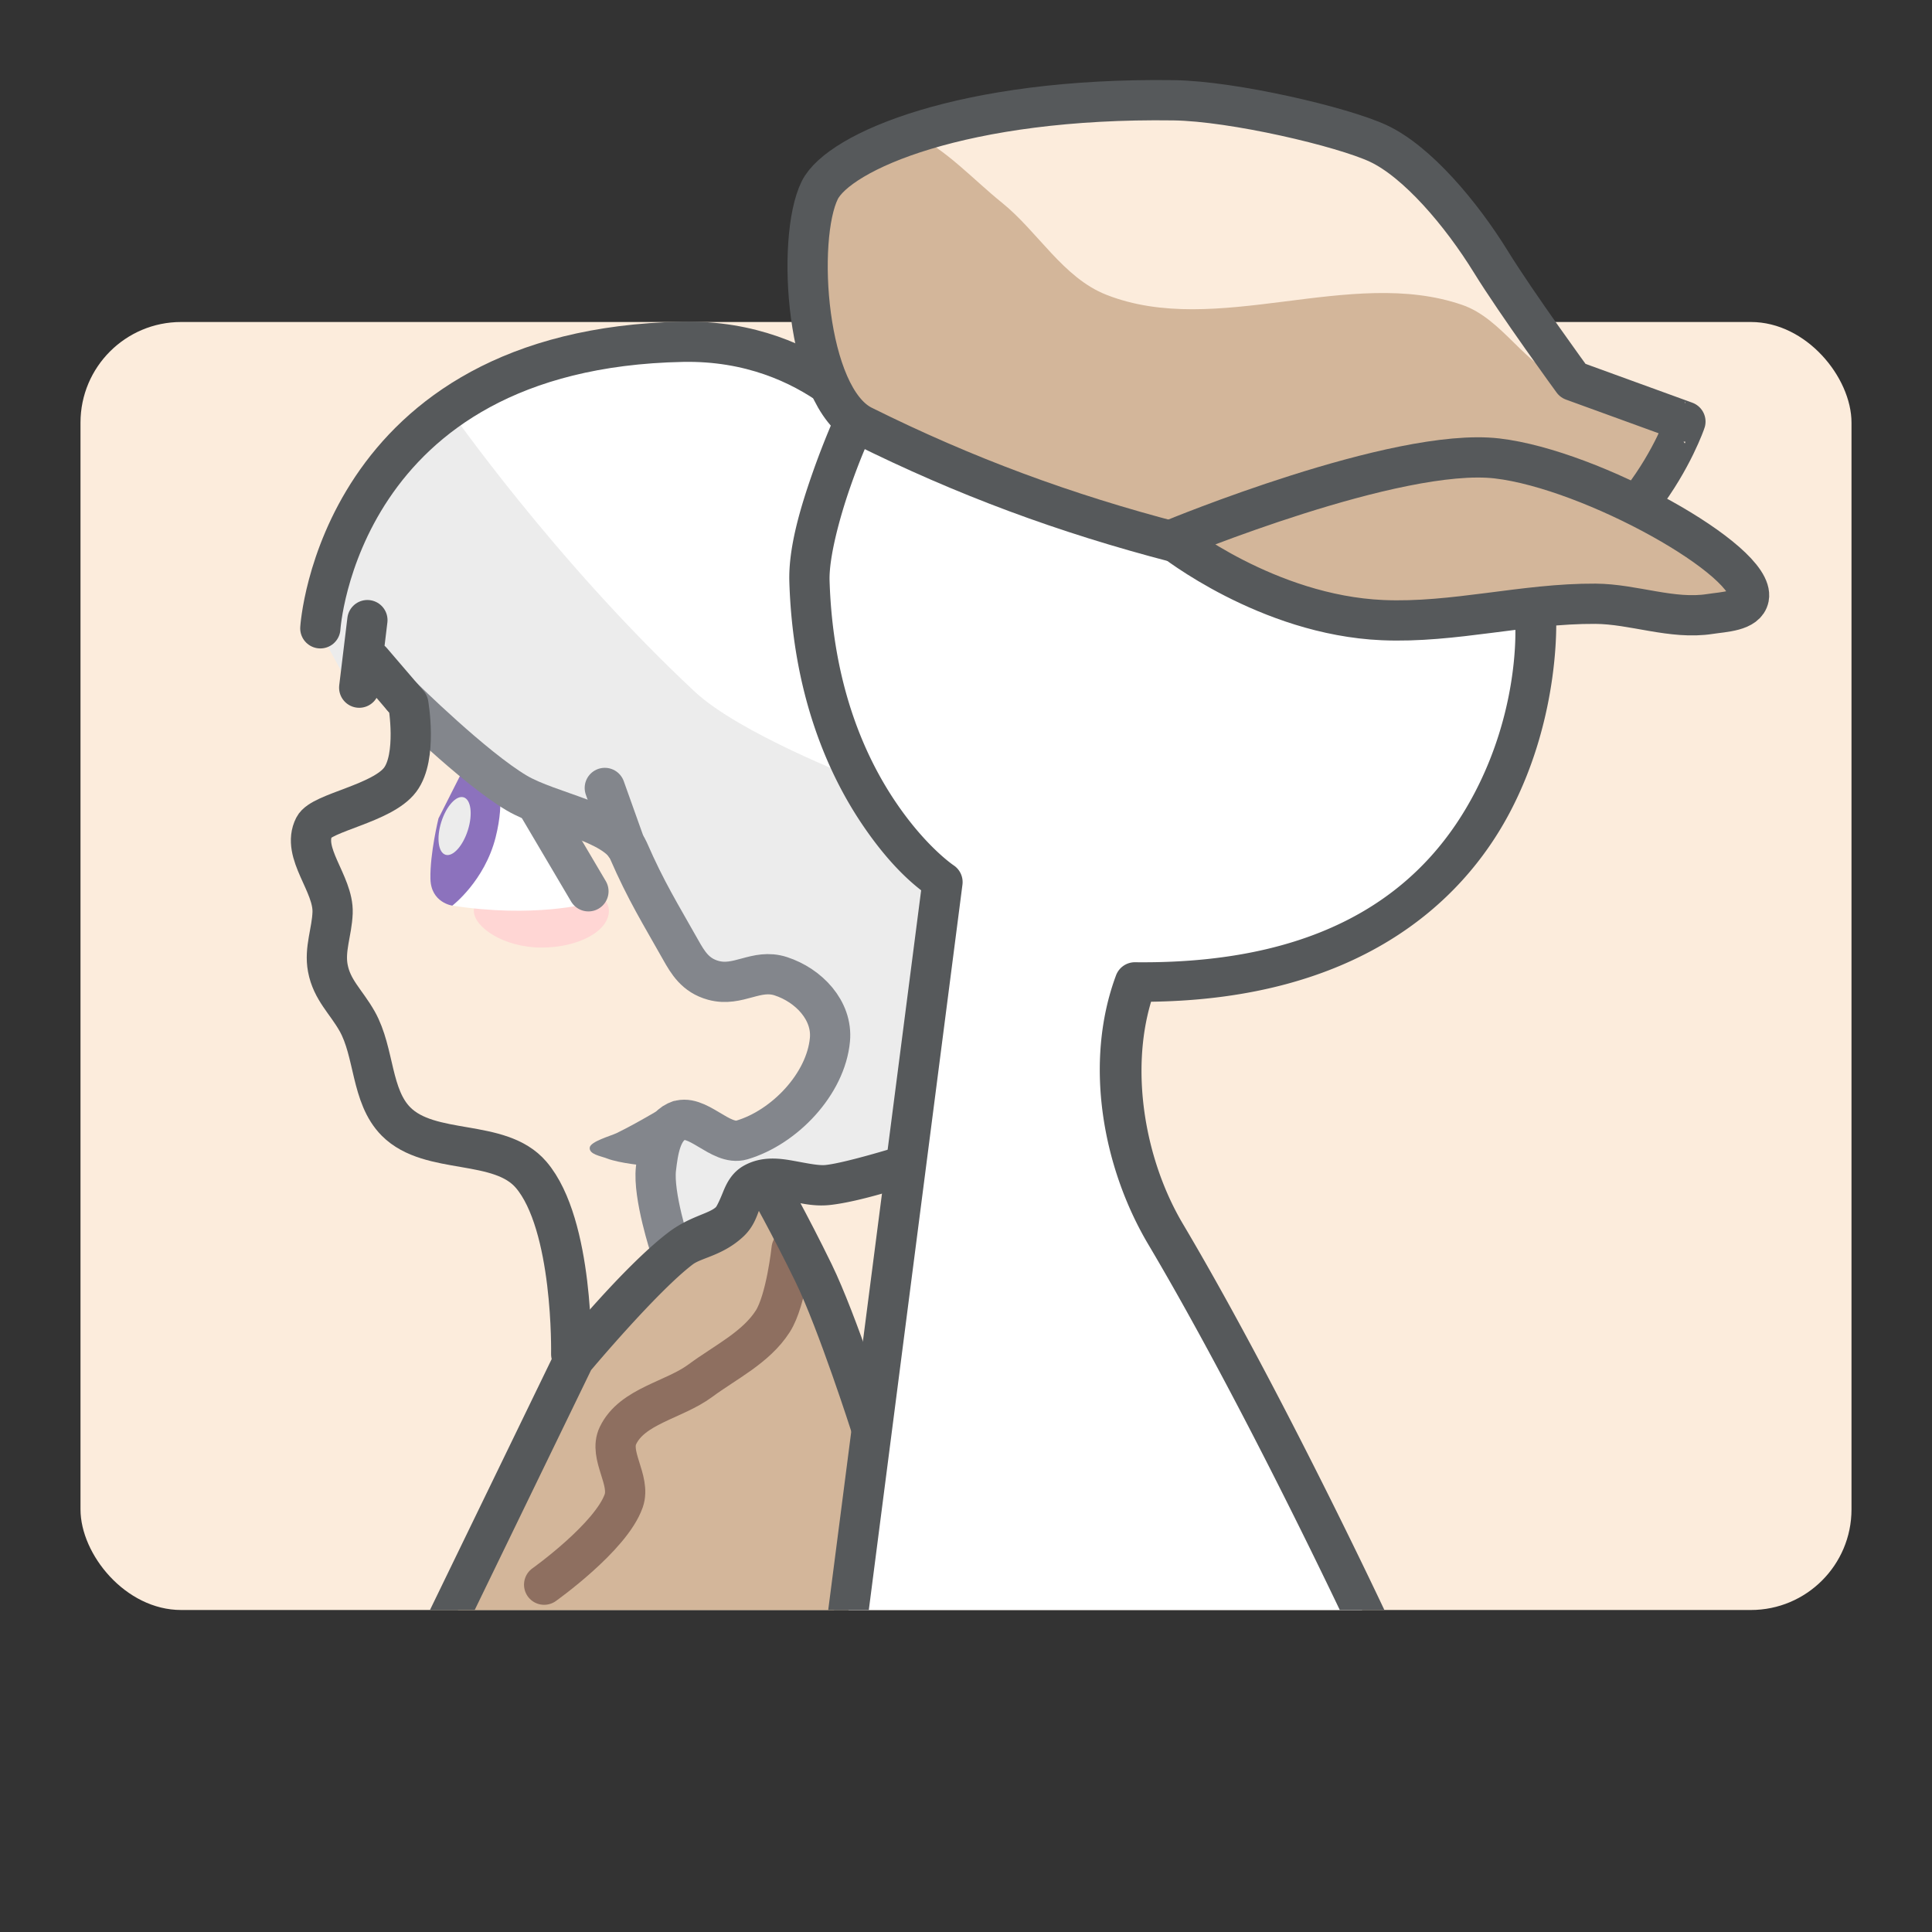 <svg xmlns="http://www.w3.org/2000/svg" viewBox="0 0 192 192"><rect x="0" y="0" width="192" height="192" fill="#333333" stroke="none"/><rect width="176" height="128" x="8" y="32" rx="10" style="fill:#fcecdc;stroke:none;opacity:1;stroke-linecap:round;stroke-linejoin:round;isolation:isolate"/><path d="m34.804 68.316-3.308-6.04 4.89-14.238 15.389-11.506L67.738 33.8l8.917 1.007 7.047 5.465-1.438 8.341-2.157 10.499L84.42 75.65l9.06 12.225-2.3 25.6-3.883 3.02-10.787 1.869-8.197 4.602-3.02.432 1.15-9.636 1.15-2.733 5.466 2.158 7.19-5.753 3.165-5.178-3.164-4.17-3.883-1.439-6.328.863-4.89-7.478-4.171-8.63-6.616-1.581-8.053-3.883-6.616-7.335-3.596-3.596z" style="fill:#ececec;stroke:none;stroke-width:1px;stroke-linecap:butt;stroke-linejoin:miter;stroke-opacity:1"/><path d="M44.647 40.678S55.1 55.715 69.054 68.746c4.39 4.099 15.864 8.542 15.864 8.542L79.834 57.56l4.27-14.44-2.847-6.712-9.56-2.644-11.389.61-10.983 3.254z" style="fill:#fff;stroke:none;stroke-width:1px;stroke-linecap:butt;stroke-linejoin:miter;stroke-opacity:1"/><path d="M87.766 43.322s-6.498-9.621-19.932-9.356c-34.28.678-36 28.475-36 28.475" style="fill:none;stroke:#56595b;stroke-width:4;stroke-linecap:round;stroke-linejoin:round;stroke-miterlimit:4;stroke-dasharray:none;stroke-opacity:1"/><path d="m76.985 116.746-6.508 5.49-10.779 8.34-9.967 18.102L45.51 160h37.35l1.652-.746 1.832-17.899z" style="fill:#d3b69a;stroke:none;stroke-width:1px;stroke-linecap:butt;stroke-linejoin:miter;stroke-opacity:1"/><path d="M54.076 157.484s6.65-4.723 7.91-8.342c.712-2.045-1.512-4.519-.576-6.472 1.42-2.961 5.559-3.51 8.198-5.465 2.491-1.845 5.52-3.285 7.191-5.896 1.335-2.087 1.87-7.191 1.87-7.191" style="fill:none;stroke:#8e6f60;stroke-width:4;stroke-linecap:round;stroke-linejoin:round;stroke-miterlimit:4;stroke-dasharray:none;stroke-opacity:1"/><path d="M76.172 117.56s2.29 4.044 4.678 8.948c2.376 4.88 5.695 15.255 5.695 15.255" style="fill:none;stroke:#56595b;stroke-width:4;stroke-linecap:round;stroke-linejoin:round;stroke-miterlimit:4;stroke-dasharray:none;stroke-opacity:1"/><path d="m41.276 70.617-1.582 7.335-7.479 3.883-.719 4.315 1.726 5.465-1.294 5.033 3.164 3.452 2.732 7.91 3.164 4.746 11.937 3.596 4.17 12.224.432 4.315 9.636-8.63-1.726-8.485 1.295-4.602 4.89 1.438 4.17-.287 4.89-5.034 1.582-5.609-2.445-3.595-5.033-1.582-3.884.575-3.307-2.589-6.472-12.368-9.636-4.027z" style="fill:#fcecdc;stroke:none;stroke-width:1px;stroke-linecap:butt;stroke-linejoin:miter;stroke-opacity:1"/><rect width="13.424" height="7.322" x="47.088" y="86.847" rx="6.712" ry="3.661" style="opacity:1;vector-effect:none;fill:#ffd6d4;fill-opacity:1;fill-rule:evenodd;stroke:none;stroke-width:4;stroke-linecap:round;stroke-linejoin:round;stroke-miterlimit:4;stroke-dasharray:none;paint-order:stroke fill markers"/><path d="M44.952 90c8.09 1.251 13.424-.203 13.424-.203l-4.373-10.272-5.085-1.017S47.178 85.496 44.952 90z" style="fill:#fff;stroke:none;stroke-width:1px;stroke-linecap:butt;stroke-linejoin:miter;stroke-opacity:1"/><path d="M44.952 90s3.209-2.442 4.306-6.799c.97-3.851.144-5.896.144-5.896L46.274 76l-2.697 5.332s-.86 3.496-.8 6.02C42.835 89.717 44.953 90 44.953 90Z" style="fill:#8c72bd;stroke:none;stroke-width:1px;stroke-linecap:butt;stroke-linejoin:miter;stroke-opacity:1"/><path d="M39.97 69.254s7.12 7.042 11.389 9.56c3.254 1.918 9.866 2.896 11.085 5.694 1.78 4.09 3.204 6.337 5.186 9.865.729 1.296 1.476 2.561 3.254 3.05 2.49.686 4.257-1.205 6.712-.406 2.775.903 5.15 3.399 4.882 6.305-.406 4.401-4.509 8.71-8.746 9.966-2.16.64-4.473-2.797-6.509-1.83-1.536.729-1.836 2.989-2.034 4.678-.311 2.668 1.424 7.932 1.424 7.932" style="fill:none;stroke:#83868c;stroke-width:4;stroke-linecap:round;stroke-linejoin:round;stroke-miterlimit:4;stroke-dasharray:none;stroke-opacity:1"/><path d="M89.721 113.924a2 2 0 0 0-.21.002 2 2 0 0 0-.53.103s-4.963 1.533-6.924 1.746c-.696.076-1.828-.167-3.191-.414-1.363-.246-3.124-.49-4.855.434-1.394.743-1.89 2.011-2.22 2.822-.328.811-.585 1.289-.646 1.346-.712.666-2.658.94-4.726 2.514-4.533 3.448-10.907 11.3-10.907 11.3a2 2 0 0 0-.257.4L42.729 160h4.446l11.564-23.838c.243-.289 6.611-7.847 10.102-10.502.877-.667 3.046-.913 5.037-2.775 1.051-.984 1.344-2.08 1.62-2.762.278-.682.444-.825.395-.799.423-.225 1.11-.236 2.262-.027 1.152.208 2.605.642 4.336.453 3.042-.332 7.72-1.914 7.72-1.914a2 2 0 0 0-.49-3.912z" style="color:#000;font-style:normal;font-variant:normal;font-weight:400;font-stretch:normal;font-size:medium;line-height:normal;font-family:sans-serif;font-variant-ligatures:normal;font-variant-position:normal;font-variant-caps:normal;font-variant-numeric:normal;font-variant-alternates:normal;font-feature-settings:normal;text-indent:0;text-align:start;text-decoration:none;text-decoration-line:none;text-decoration-style:solid;text-decoration-color:#000;letter-spacing:normal;word-spacing:normal;text-transform:none;writing-mode:lr-tb;direction:ltr;text-orientation:mixed;dominant-baseline:auto;baseline-shift:baseline;text-anchor:start;white-space:normal;shape-padding:0;clip-rule:nonzero;display:inline;overflow:visible;visibility:visible;opacity:1;isolation:auto;mix-blend-mode:normal;color-interpolation:sRGB;color-interpolation-filters:linearRGB;solid-color:#000;solid-opacity:1;vector-effect:none;fill:#56595b;fill-opacity:1;fill-rule:nonzero;stroke:none;stroke-width:4;stroke-linecap:round;stroke-linejoin:round;stroke-miterlimit:4;stroke-dasharray:none;stroke-dashoffset:0;stroke-opacity:1;color-rendering:auto;image-rendering:auto;shape-rendering:auto;text-rendering:auto;enable-background:accumulate"/><path d="m53.495 80.136 4.983 8.44" style="fill:none;stroke:#83868c;stroke-width:4;stroke-linecap:round;stroke-linejoin:round;stroke-miterlimit:4;stroke-dasharray:none;stroke-opacity:1"/><path d="M116.444 33.152 84.92 41.898s-4.649 10.25-4.475 15.866c.665 21.44 13.22 29.896 13.22 29.896L84.324 160h51.041c-1.984-4.179-10.965-22.905-19.531-37.355-4.284-7.227-5.98-17.144-3.051-25.018 41.647.464 39.865-36.203 39.865-36.203z" style="fill:#fff;stroke:none;stroke-width:4;stroke-linecap:round;stroke-linejoin:round;stroke-miterlimit:4;stroke-dasharray:none;stroke-opacity:1"/><path d="m113.114 32-28.73 7.97a2 2 0 0 0-1.288 1.102s-1.196 2.636-2.369 5.992c-1.172 3.356-2.388 7.364-2.283 10.76.344 11.102 3.794 18.976 7.2 24.043 2.618 3.897 4.802 5.75 5.898 6.61L82.307 160h4.034l9.306-72.082a2 2 0 0 0-.865-1.916s-2.78-1.844-5.818-6.365c-3.039-4.522-6.201-11.597-6.522-21.936-.069-2.219.954-6.144 2.063-9.316.944-2.704 1.641-4.232 1.904-4.824l29.598-8.211 34.586 27.007c.026 1.19.101 8.504-4.034 16.416-4.481 8.576-13.517 17.08-33.754 16.854a2 2 0 0 0-1.896 1.303c-3.208 8.624-1.37 19.016 3.205 26.734 7.955 13.42 16.332 30.685 19.033 36.336h4.432c-1.086-2.3-10.84-22.88-20.026-38.375-3.777-6.373-5.243-15.112-3.16-22.074 20.281-.279 30.809-9.544 35.711-18.926 5.04-9.642 4.541-19.299 4.541-19.299a2 2 0 0 0-.767-1.478L118.218 32Z" style="color:#000;font-style:normal;font-variant:normal;font-weight:400;font-stretch:normal;font-size:medium;line-height:normal;font-family:sans-serif;font-variant-ligatures:normal;font-variant-position:normal;font-variant-caps:normal;font-variant-numeric:normal;font-variant-alternates:normal;font-feature-settings:normal;text-indent:0;text-align:start;text-decoration:none;text-decoration-line:none;text-decoration-style:solid;text-decoration-color:#000;letter-spacing:normal;word-spacing:normal;text-transform:none;writing-mode:lr-tb;direction:ltr;text-orientation:mixed;dominant-baseline:auto;baseline-shift:baseline;text-anchor:start;white-space:normal;shape-padding:0;clip-rule:nonzero;display:inline;overflow:visible;visibility:visible;opacity:1;isolation:auto;mix-blend-mode:normal;color-interpolation:sRGB;color-interpolation-filters:linearRGB;solid-color:#000;solid-opacity:1;vector-effect:none;fill:#56595b;fill-opacity:1;fill-rule:nonzero;stroke:none;stroke-width:4;stroke-linecap:round;stroke-linejoin:round;stroke-miterlimit:4;stroke-dasharray:none;stroke-dashoffset:0;stroke-opacity:1;color-rendering:auto;image-rendering:auto;shape-rendering:auto;text-rendering:auto;enable-background:accumulate"/><path d="M85.732 42.305c-5.651-2.81-6.64-18.578-4.271-23.39 1.887-3.835 14.254-9.24 35.186-8.949 5.927.083 16.782 2.636 20.325 4.29 3.858 1.803 8.238 6.976 11.2 11.778 2.57 4.166 8.136 11.797 8.136 11.797l11.187 4.067S162.43 56.8 147.969 59.186c-10.381 1.714-20.936-2.64-31.119-5.288-10.998-2.86-20.942-6.532-31.118-11.593z" style="fill:#fcecdc;stroke:none;stroke-width:4;stroke-linecap:round;stroke-linejoin:round;stroke-miterlimit:4;stroke-dasharray:none;stroke-opacity:1"/><path d="M90.706 13.29c-5.204 1.73-8.37 3.845-9.246 5.626-2.369 4.812-1.38 20.578 4.271 23.389 10.176 5.06 20.12 8.733 31.12 11.593 10.182 2.65 20.737 7.001 31.118 5.288 14.461-2.388 19.526-17.288 19.526-17.288l-9.121-3.316c-1.065-.198-2.054-.44-2.88-.752-3.945-1.488-6.184-6.147-10.169-7.525-11.154-3.857-24.413 3.316-35.39-1.016-4.29-1.693-6.781-6.26-10.372-9.154-2.894-2.333-5.521-5.277-8.857-6.846z" style="fill:#d3b69a;stroke:none;stroke-width:1px;stroke-linecap:butt;stroke-linejoin:miter;stroke-opacity:1"/><path d="M85.732 42.305c-5.651-2.81-6.64-18.578-4.271-23.39 1.887-3.835 14.254-9.24 35.186-8.949 5.927.083 16.782 2.636 20.325 4.29 3.858 1.803 8.238 6.976 11.2 11.778 2.57 4.166 8.136 11.797 8.136 11.797l11.187 4.067S162.43 56.8 147.969 59.186c-10.381 1.714-20.936-2.64-31.119-5.288-10.998-2.86-20.942-6.532-31.118-11.593z" style="fill:none;stroke:#56595b;stroke-width:4;stroke-linecap:round;stroke-linejoin:round;stroke-miterlimit:4;stroke-dasharray:none;stroke-opacity:1"/><path d="M116.511 53.627s22.272-9.234 32.272-8.068c9.464 1.104 25.727 10.214 25.017 13.83-.27 1.372-2.484 1.413-3.865 1.628-3.766.587-7.578-.994-11.39-1.017-7.071-.043-14.087 1.934-21.152 1.627-11.453-.498-20.882-8-20.882-8z" style="fill:#d3b69a;stroke:#56595b;stroke-width:4;stroke-linecap:round;stroke-linejoin:round;stroke-miterlimit:4;stroke-dasharray:none;stroke-opacity:1"/><path d="m36.918 65.695 3.661 4.271s.916 5.227-.813 7.526c-1.788 2.376-7.81 3.244-8.543 4.677-1.325 2.594 1.943 5.633 1.83 8.543-.073 1.908-.825 3.614-.476 5.491.407 2.187 1.826 3.35 2.918 5.289 1.748 3.104 1.351 7.44 3.864 9.966 3.391 3.41 10.297 1.633 13.424 5.288 4.245 4.962 3.983 17.824 3.983 17.824M36.511 61.627l-.813 6.712" style="fill:none;stroke:#56595b;stroke-width:4;stroke-linecap:round;stroke-linejoin:round;stroke-miterlimit:4;stroke-dasharray:none;stroke-opacity:1"/><path d="M67.02 109.376s-3.41 2.104-5.753 3.236c-.554.268-2.6.827-2.661 1.438-.068.675 1.094.832 1.726 1.08 1.204.47 3.811.718 3.811.718z" style="fill:#83868c"/><path d="m62.139 84-2.034-5.695" style="fill:none;stroke:#83868c;stroke-width:4;stroke-linecap:round;stroke-linejoin:round;stroke-miterlimit:4;stroke-dasharray:none;stroke-opacity:1"/><ellipse cx="67.88" cy="64.593" rx="1.382" ry="2.993" style="opacity:1;vector-effect:none;fill:#ececec;fill-opacity:1;fill-rule:evenodd;stroke-width:4.21;stroke-linecap:round;stroke-linejoin:round;stroke-miterlimit:4;stroke-dasharray:none;paint-order:stroke fill markers" transform="rotate(17.596)"/></svg>